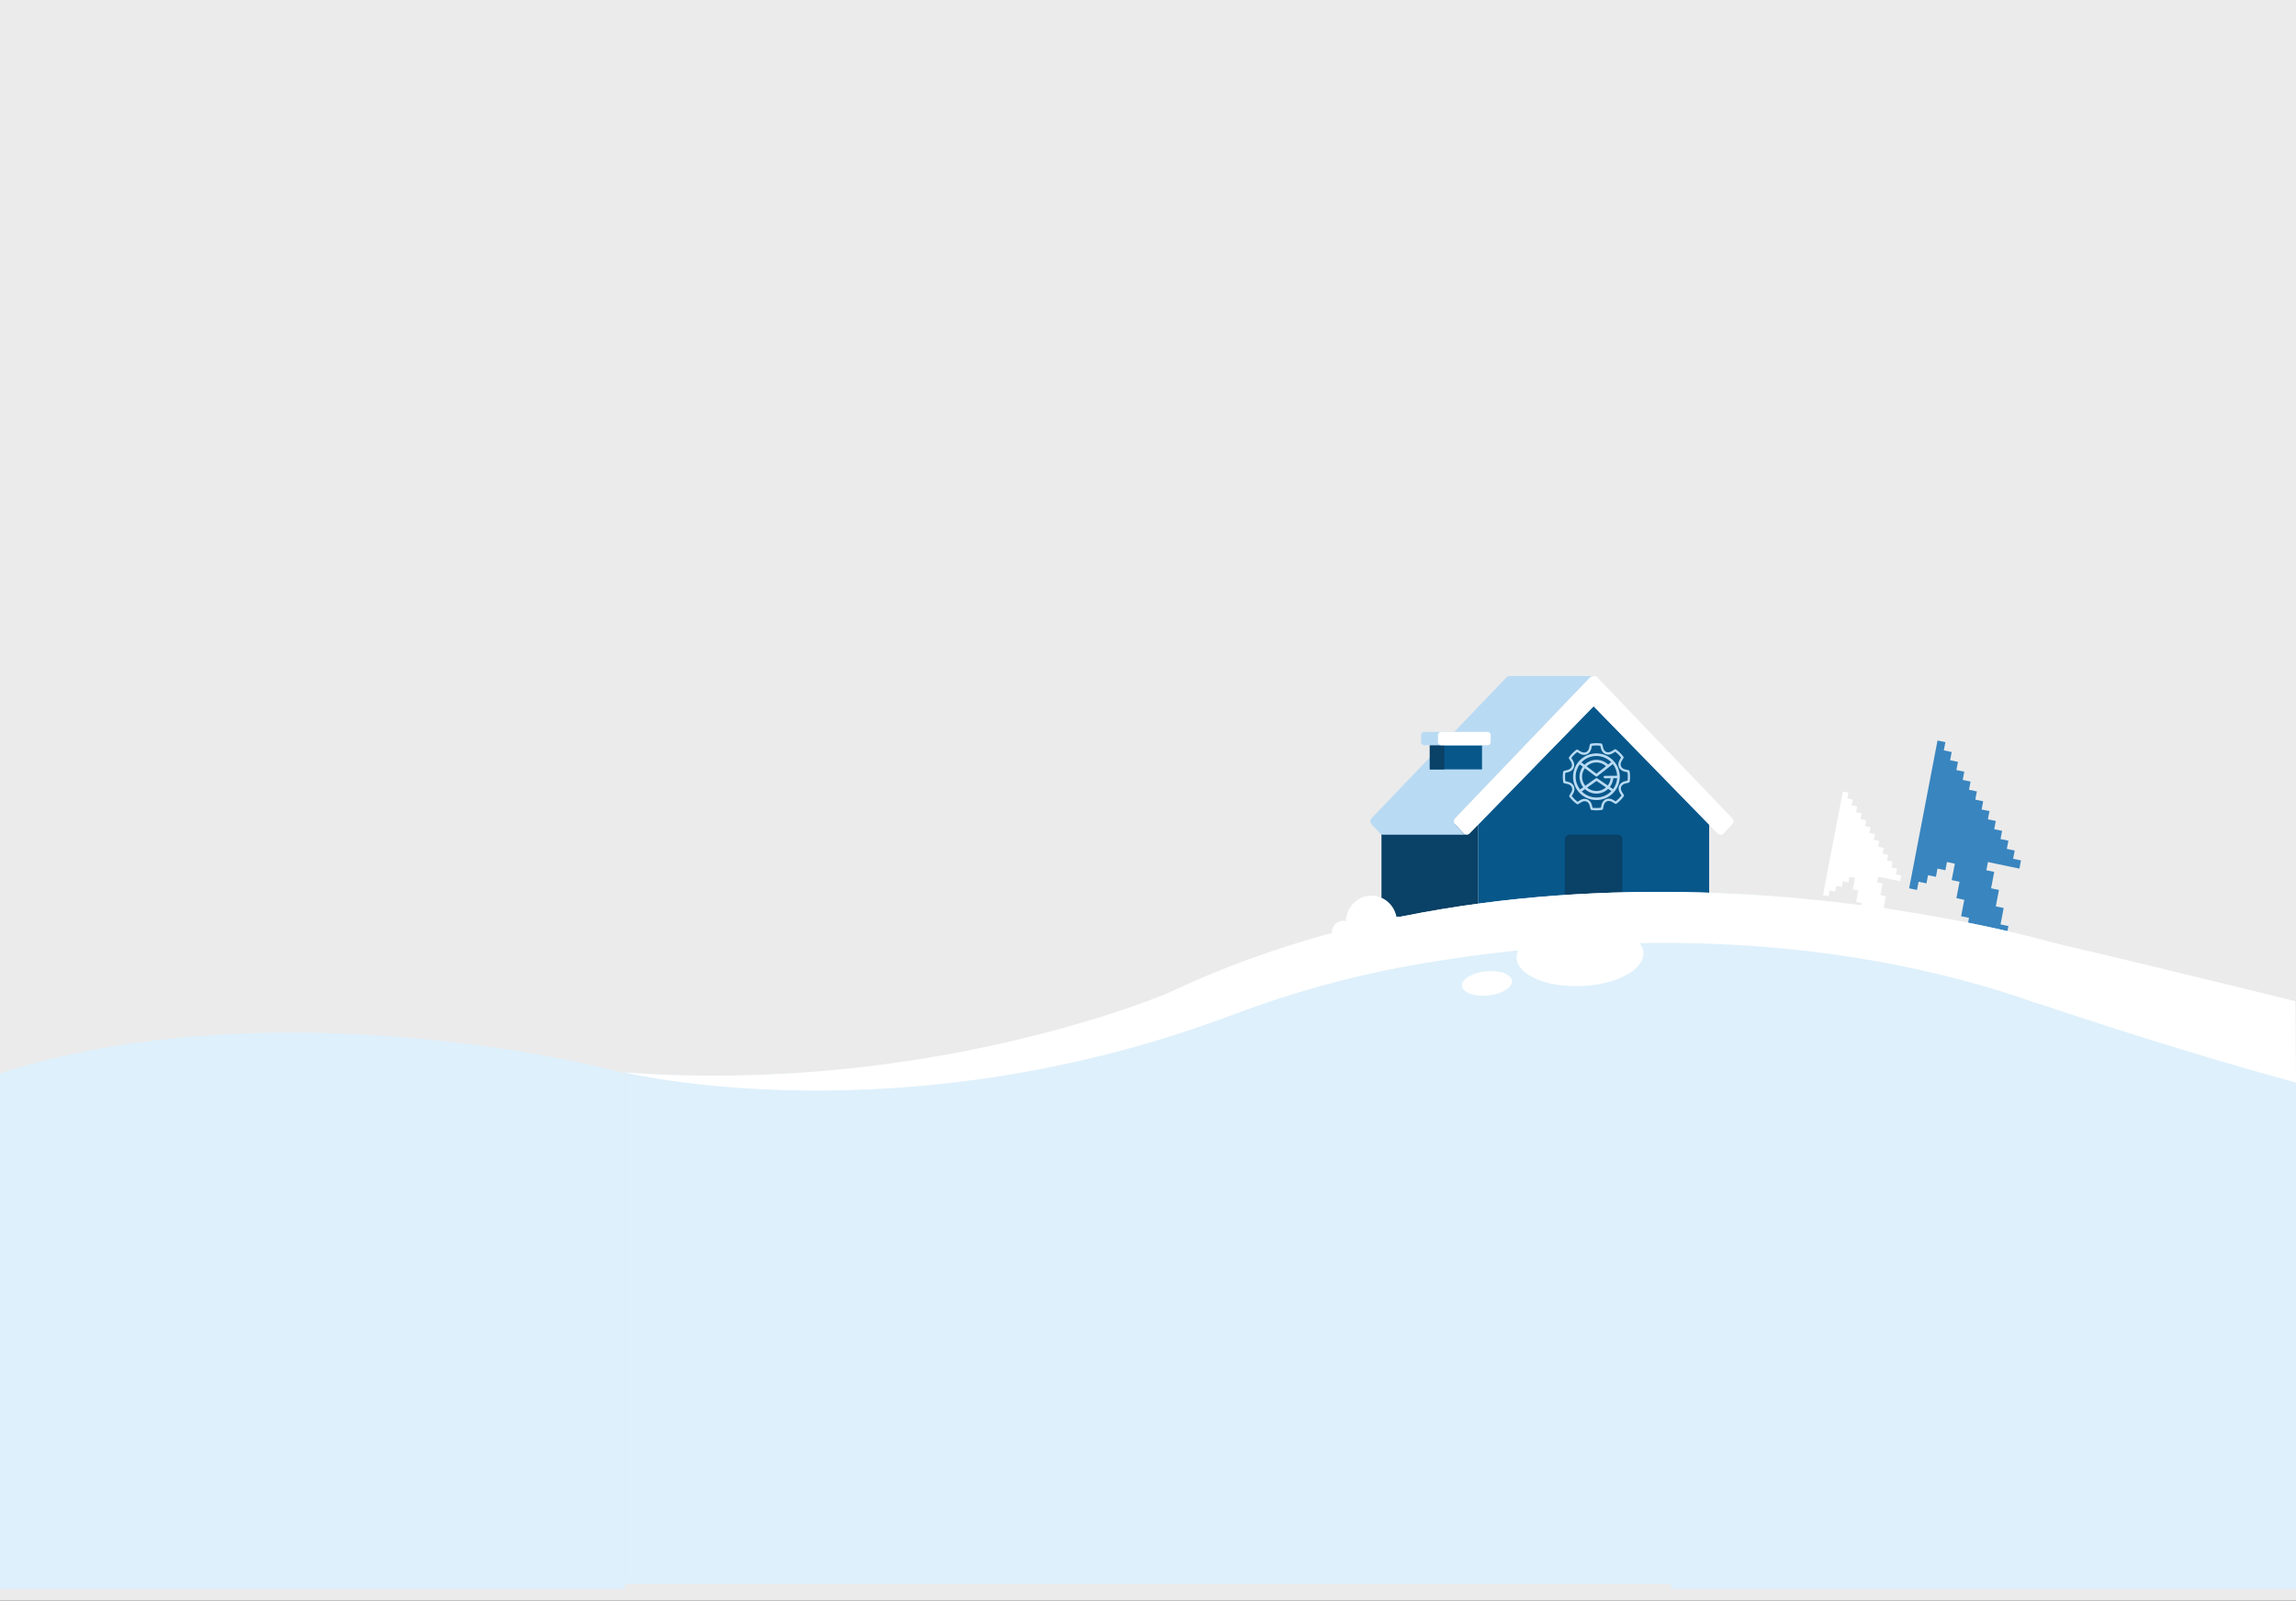 <svg width="1977" height="1378" viewBox="0 0 1977 1378" fill="none" xmlns="http://www.w3.org/2000/svg">
<rect x="0" y="0" width="1977" height="1378" fill="#333333" stroke="none"/>
<g clip-path="url(#clip0_63_1721)">
<rect width="1977" height="1378" fill="#EBEBEB"/>
<path d="M1372.2 608.032L1471.7 709.842V789.15H1272.7V709.842L1372.2 608.032Z" fill="#07578B"/>
<path d="M1272.67 709.625H1189.55V789.151H1272.67V709.625Z" fill="#0A4166"/>
<path d="M1375.74 583.553L1491.45 704.391C1492.87 705.87 1492.88 708.257 1491.47 709.758L1484.21 717.484C1482.78 719.011 1480.41 719.031 1478.95 717.531L1372.21 608.056L1265.47 717.531C1264.01 719.031 1261.64 719.011 1260.2 717.484L1252.95 709.758C1251.54 708.257 1251.55 705.87 1252.97 704.391L1368.67 583.553C1370.62 581.524 1373.79 581.524 1375.74 583.553Z" fill="white"/>
<path d="M1403.19 663.933C1403.12 663.534 1402.82 663.221 1402.44 663.129L1399.42 662.431C1397.66 662.03 1396.37 661.069 1395.8 659.726C1395.22 658.381 1395.41 656.788 1396.34 655.241L1397.94 652.588C1398.14 652.248 1398.12 651.812 1397.88 651.492C1396.07 649.054 1393.9 646.926 1391.42 645.163C1391.09 644.931 1390.65 644.918 1390.33 645.126L1387.69 646.766C1386.74 647.362 1385.74 647.68 1384.79 647.69C1382.7 647.71 1381.04 646.238 1380.43 643.848L1379.68 640.843C1379.58 640.457 1379.26 640.162 1378.86 640.109C1375.88 639.671 1372.8 639.701 1369.81 640.198C1369.42 640.261 1369.1 640.56 1369.01 640.947L1368.32 643.966C1367.77 646.367 1366.12 647.871 1364.04 647.893C1363.09 647.901 1362.08 647.603 1361.11 647.025L1358.45 645.436C1358.12 645.235 1357.68 645.256 1357.36 645.494C1354.91 647.302 1352.78 649.471 1351.02 651.947C1350.78 652.272 1350.77 652.705 1350.98 653.045L1352.63 655.668C1353.59 657.195 1353.81 658.785 1353.26 660.138C1352.72 661.495 1351.45 662.48 1349.71 662.915L1346.69 663.671C1346.31 663.771 1346.01 664.091 1345.95 664.489C1345.73 665.983 1345.63 667.499 1345.65 669.009C1345.66 670.521 1345.79 672.038 1346.04 673.525C1346.11 673.919 1346.41 674.236 1346.79 674.321L1349.82 675.019C1351.58 675.424 1352.87 676.386 1353.43 677.727C1354.01 679.072 1353.82 680.665 1352.89 682.211L1351.29 684.863C1351.09 685.205 1351.12 685.639 1351.35 685.956C1353.16 688.394 1355.33 690.525 1357.81 692.283C1358.14 692.518 1358.58 692.53 1358.91 692.316L1361.53 690.68C1362.49 690.083 1363.5 689.762 1364.45 689.752C1366.53 689.731 1368.2 691.209 1368.8 693.6L1369.56 696.604C1369.66 696.993 1369.98 697.278 1370.38 697.341C1371.86 697.556 1373.39 697.662 1374.91 697.647C1376.41 697.632 1377.93 697.496 1379.42 697.253C1379.81 697.183 1380.13 696.891 1380.23 696.501L1380.92 693.481C1381.47 691.08 1383.12 689.569 1385.19 689.549C1386.14 689.539 1387.16 689.844 1388.13 690.422L1390.78 692.004C1391.12 692.213 1391.55 692.194 1391.87 691.952C1394.32 690.144 1396.45 687.976 1398.22 685.5C1398.45 685.177 1398.46 684.741 1398.25 684.406L1396.6 681.785C1395.64 680.254 1395.42 678.669 1395.97 677.314C1396.51 675.959 1397.78 674.973 1399.53 674.534L1402.54 673.778C1402.93 673.685 1403.22 673.359 1403.28 672.967C1403.5 671.476 1403.6 669.957 1403.58 668.445C1403.57 666.934 1403.44 665.421 1403.19 663.933ZM1401.4 672.03L1399.05 672.62C1396.67 673.219 1394.91 674.622 1394.13 676.576C1393.34 678.532 1393.63 680.751 1394.92 682.833L1396.22 684.89C1394.78 686.796 1393.1 688.502 1391.22 689.973L1389.13 688.728C1387.86 687.965 1386.49 687.567 1385.17 687.579C1382.17 687.608 1379.75 689.75 1378.99 693.042L1378.44 695.407C1376.09 695.737 1373.67 695.759 1371.31 695.477L1370.71 693.122C1369.89 689.847 1367.41 687.751 1364.42 687.78C1363.11 687.794 1361.75 688.22 1360.48 689.007L1358.42 690.293C1356.51 688.858 1354.8 687.189 1353.33 685.307L1354.57 683.225C1355.83 681.118 1356.07 678.895 1355.25 676.954C1354.42 675.016 1352.65 673.647 1350.25 673.095L1347.88 672.551C1347.71 671.372 1347.63 670.182 1347.62 668.99C1347.61 667.806 1347.67 666.606 1347.82 665.429L1350.18 664.836C1352.56 664.238 1354.31 662.835 1355.09 660.88C1355.88 658.928 1355.6 656.703 1354.3 654.627L1353.02 652.569C1354.45 650.661 1356.13 648.95 1358.01 647.479L1360.09 648.725C1361.38 649.493 1362.74 649.893 1364.06 649.881C1367.05 649.852 1369.47 647.703 1370.24 644.417L1370.79 642.053C1373.14 641.72 1375.56 641.696 1377.92 641.982L1378.52 644.337C1379.34 647.61 1381.81 649.708 1384.81 649.678C1386.12 649.665 1387.48 649.242 1388.74 648.446L1390.81 647.159C1392.72 648.594 1394.43 650.271 1395.9 652.151L1394.65 654.234C1393.39 656.334 1393.16 658.564 1393.98 660.502C1394.8 662.44 1396.58 663.808 1398.97 664.362L1401.35 664.908C1401.51 666.082 1401.61 667.28 1401.61 668.463C1401.62 669.657 1401.55 670.848 1401.4 672.03Z" fill="#B9DBF3"/>
<path d="M1374.42 648.622C1363.33 648.731 1354.39 657.833 1354.49 668.913C1354.6 679.993 1363.72 688.918 1374.82 688.809C1385.91 688.702 1394.85 679.599 1394.75 668.521C1394.64 657.441 1385.52 648.516 1374.42 648.622ZM1388.96 679.37L1386.22 677.501C1387.83 675.373 1388.89 672.8 1389.14 669.994L1392.46 669.962C1392.21 673.471 1390.95 676.702 1388.96 679.37ZM1381.85 667.977C1381.28 667.982 1380.81 668.455 1380.82 669.033C1380.82 669.609 1381.3 670.071 1381.87 670.065L1386.89 670.017C1386.65 672.347 1385.75 674.484 1384.38 676.248L1375.34 670.089C1374.96 669.826 1374.45 669.83 1374.08 670.099L1365.04 676.49C1363.33 674.397 1362.3 671.74 1362.27 668.836C1362.24 666.065 1363.15 663.505 1364.68 661.429L1373.97 668.39C1374.17 668.542 1374.41 668.616 1374.65 668.614C1374.89 668.611 1375.13 668.532 1375.33 668.376L1388.77 657.825C1390.94 660.634 1392.3 664.096 1392.48 667.873L1381.85 667.977ZM1382.84 677.893C1380.69 679.822 1377.86 681.018 1374.74 681.048C1371.65 681.077 1368.82 679.957 1366.63 678.097L1374.73 672.36L1382.84 677.893ZM1366.16 659.758C1368.35 657.701 1371.26 656.418 1374.5 656.387C1377.73 656.355 1380.68 657.59 1382.9 659.608L1374.62 666.101L1366.16 659.758ZM1374.44 650.847C1379.47 650.798 1384.03 652.837 1387.32 656.144L1384.67 658.222C1382.02 655.687 1378.43 654.124 1374.48 654.162C1370.53 654.202 1366.95 655.819 1364.35 658.404L1361.67 656.398C1364.9 653.025 1369.42 650.896 1374.44 650.847ZM1360.24 658.108L1362.9 660.096C1361.09 662.55 1360.01 665.58 1360.04 668.859C1360.07 672.233 1361.27 675.323 1363.23 677.776L1360.52 679.691C1358.19 676.704 1356.76 672.967 1356.72 668.891C1356.68 664.855 1358.01 661.126 1360.24 658.108ZM1374.8 686.586C1369.81 686.636 1365.28 684.633 1362 681.373L1364.77 679.415C1367.4 681.833 1370.91 683.309 1374.76 683.272C1378.64 683.234 1382.14 681.672 1384.72 679.177L1387.52 681.083C1384.3 684.429 1379.8 686.537 1374.8 686.586Z" fill="#B9DBF3"/>
<path d="M1181.07 704.393L1296.79 583.555C1297.76 582.539 1299.04 582.031 1300.31 582.031H1372.18C1370.9 582.031 1369.63 582.539 1368.65 583.555L1336.25 617.392L1322.95 631.277L1252.94 704.393C1251.52 705.872 1251.51 708.259 1252.91 709.76L1260.18 717.486C1260.9 718.256 1261.87 718.645 1262.83 718.645L1191.05 718.638C1190.99 718.645 1190.93 718.645 1190.87 718.638H1190.86C1189.93 718.618 1189.01 718.229 1188.31 717.486L1181.05 709.76C1179.64 708.259 1179.65 705.872 1181.07 704.393Z" fill="#B9DAF3"/>
<path d="M1732.06 746.406L1738.85 747.819L1740.2 740.748L1733.43 739.334L1734.78 732.263L1727.99 730.849L1729.36 723.777L1722.57 722.364L1723.92 715.292L1717.14 713.879L1718.5 706.807L1711.72 705.394L1713.07 698.322L1706.29 696.908L1707.65 689.837L1700.86 688.423L1702.22 681.352L1695.44 679.938L1696.79 672.867L1690.01 671.453L1691.37 664.381L1684.58 662.968L1685.95 655.92L1679.18 654.507L1680.53 647.442L1673.74 646.028L1675.11 638.957L1668.32 637.543L1643.89 764.79L1650.66 766.203L1652.03 759.132L1658.81 760.545L1660.17 753.474L1666.96 754.888L1668.31 747.816L1675.1 749.23L1676.45 742.158L1683.24 743.572L1680.52 757.708L1687.31 759.122L1684.59 773.258L1691.38 774.671L1688.66 788.808L1695.45 790.221L1692.73 804.358L1699.52 805.771L1698.16 812.843L1704.94 814.256L1703.58 821.328L1710.37 822.741L1711.73 815.67L1718.51 817.084L1719.87 810.012L1726.65 811.426L1729.37 797.289L1722.59 795.876L1725.29 781.739L1718.52 780.326L1721.22 766.19L1714.45 764.776L1717.16 750.64L1710.38 749.226L1711.73 742.155L1732.06 746.406Z" fill="#3985BF"/>
<path d="M1347.46 789.159H1396.96V722.549C1396.96 720.387 1395.26 718.628 1393.17 718.628H1351.25C1349.16 718.628 1347.46 720.387 1347.46 722.549V789.159Z" fill="#0A4166"/>
<path d="M1276.12 641.602H1231.15V662.391H1276.12V641.602Z" fill="#07578B"/>
<path d="M1243.58 641.602H1231.15V662.391H1243.58V641.602Z" fill="#0A4166"/>
<path d="M1223.65 632.852V638.854C1223.65 640.373 1224.84 641.606 1226.31 641.606H1280.89C1282.36 641.606 1283.55 640.373 1283.55 638.854V632.852C1283.55 631.329 1282.36 630.096 1280.89 630.096H1226.31C1224.84 630.096 1223.65 631.329 1223.65 632.852Z" fill="#B9DAF3"/>
<path d="M1238.18 632.852V638.854C1238.18 640.373 1239.37 641.606 1240.84 641.606H1280.91C1282.38 641.606 1283.57 640.373 1283.57 638.854V632.852C1283.57 631.329 1282.38 630.096 1280.91 630.096H1240.84C1239.37 630.096 1238.18 631.329 1238.18 632.852Z" fill="white"/>
<path d="M1773.47 813.156C1773.47 813.156 1359.34 687.506 1006.3 854.719C1006.3 854.719 802.372 942.735 537.93 923.3V1363.82H1773.47V813.156Z" fill="#DEF0FB"/>
<path d="M1773.47 813.156V870.929C1560.76 789.637 1340.29 808.533 1212.12 831.691C1160.75 840.972 1110.37 855.238 1061.38 873.677C775.145 981.386 537.93 923.3 537.93 923.3C802.371 942.735 1006.3 854.719 1006.3 854.719C1359.33 687.506 1773.47 813.156 1773.47 813.156Z" fill="white"/>
<path d="M1415.05 820.477C1415.58 835.043 1391.57 847.788 1361.44 848.954C1331.31 850.12 1306.44 839.264 1305.93 824.698C1305.4 810.139 1329.4 797.387 1359.53 796.228C1389.67 795.062 1414.52 805.918 1415.05 820.477Z" fill="white"/>
<path d="M1301.91 844.397C1302.47 850.132 1293.3 855.792 1281.41 857.026C1269.53 858.267 1259.45 854.612 1258.89 848.871C1258.33 843.136 1267.51 837.476 1279.39 836.241C1291.27 835 1301.35 838.655 1301.91 844.397Z" fill="white"/>
<path d="M1202.91 793.908C1202.91 806.496 1193.04 816.704 1180.88 816.704C1168.72 816.704 1158.85 806.496 1158.85 793.908C1158.85 781.32 1168.72 771.118 1180.88 771.118C1193.04 771.118 1202.91 781.32 1202.91 793.908Z" fill="white"/>
<path d="M1166.24 802.797C1166.24 808.362 1161.89 812.869 1156.5 812.869C1151.14 812.869 1146.78 808.362 1146.78 802.797C1146.78 797.233 1151.14 792.725 1156.5 792.725C1161.89 792.725 1166.24 797.233 1166.24 802.797Z" fill="white"/>
<path d="M1631.52 757.73L1636.28 758.721L1637.23 753.767L1632.47 752.776L1633.42 747.822L1628.67 746.831L1629.62 741.877L1624.87 740.886L1625.82 735.932L1621.06 734.941L1622.01 729.987L1617.26 728.996L1618.21 724.042L1613.45 723.051L1614.4 718.097L1609.64 717.106L1610.6 712.152L1605.84 711.161L1606.79 706.207L1602.04 705.216L1602.99 700.262L1598.23 699.271L1599.2 694.334L1594.44 693.343L1595.39 688.393L1590.63 687.403L1591.59 682.448L1586.83 681.458L1569.71 770.601L1574.47 771.592L1575.42 766.638L1580.17 767.629L1581.13 762.675L1585.88 763.666L1586.83 758.712L1591.59 759.703L1592.54 754.749L1597.3 755.74L1595.4 765.643L1600.15 766.634L1598.25 776.538L1603.01 777.529L1601.1 787.432L1605.86 788.423L1603.96 798.326L1608.71 799.317L1607.76 804.271L1612.51 805.262L1611.56 810.216L1616.32 811.207L1617.27 806.253L1622.03 807.244L1622.98 802.29L1627.74 803.281L1629.64 793.378L1624.88 792.387L1626.79 782.483L1622.03 781.492L1623.93 771.589L1619.18 770.598L1621.08 760.695L1616.32 759.704L1617.27 754.75L1631.52 757.73Z" fill="white"/>
<path d="M0 924.108C195.709 860.524 440.212 897.615 538 924.108V1368H0V924.108Z" fill="#DEF0FB"/>
<path d="M1439 899.087C1634.71 831.919 1879.21 871.1 1977 899.087V1368H1439V899.087Z" fill="#DEF0FB"/>
<path d="M1976.5 862C1903.7 844 1802.5 819.5 1767 811.5L1745 860.5C1745 860.5 1861 900.5 1977 932L1976.5 862Z" fill="white"/>
</g>
<defs>
<clipPath id="clip0_63_1721">
<rect width="1977" height="1378" fill="white"/>
</clipPath>
</defs>
</svg>

